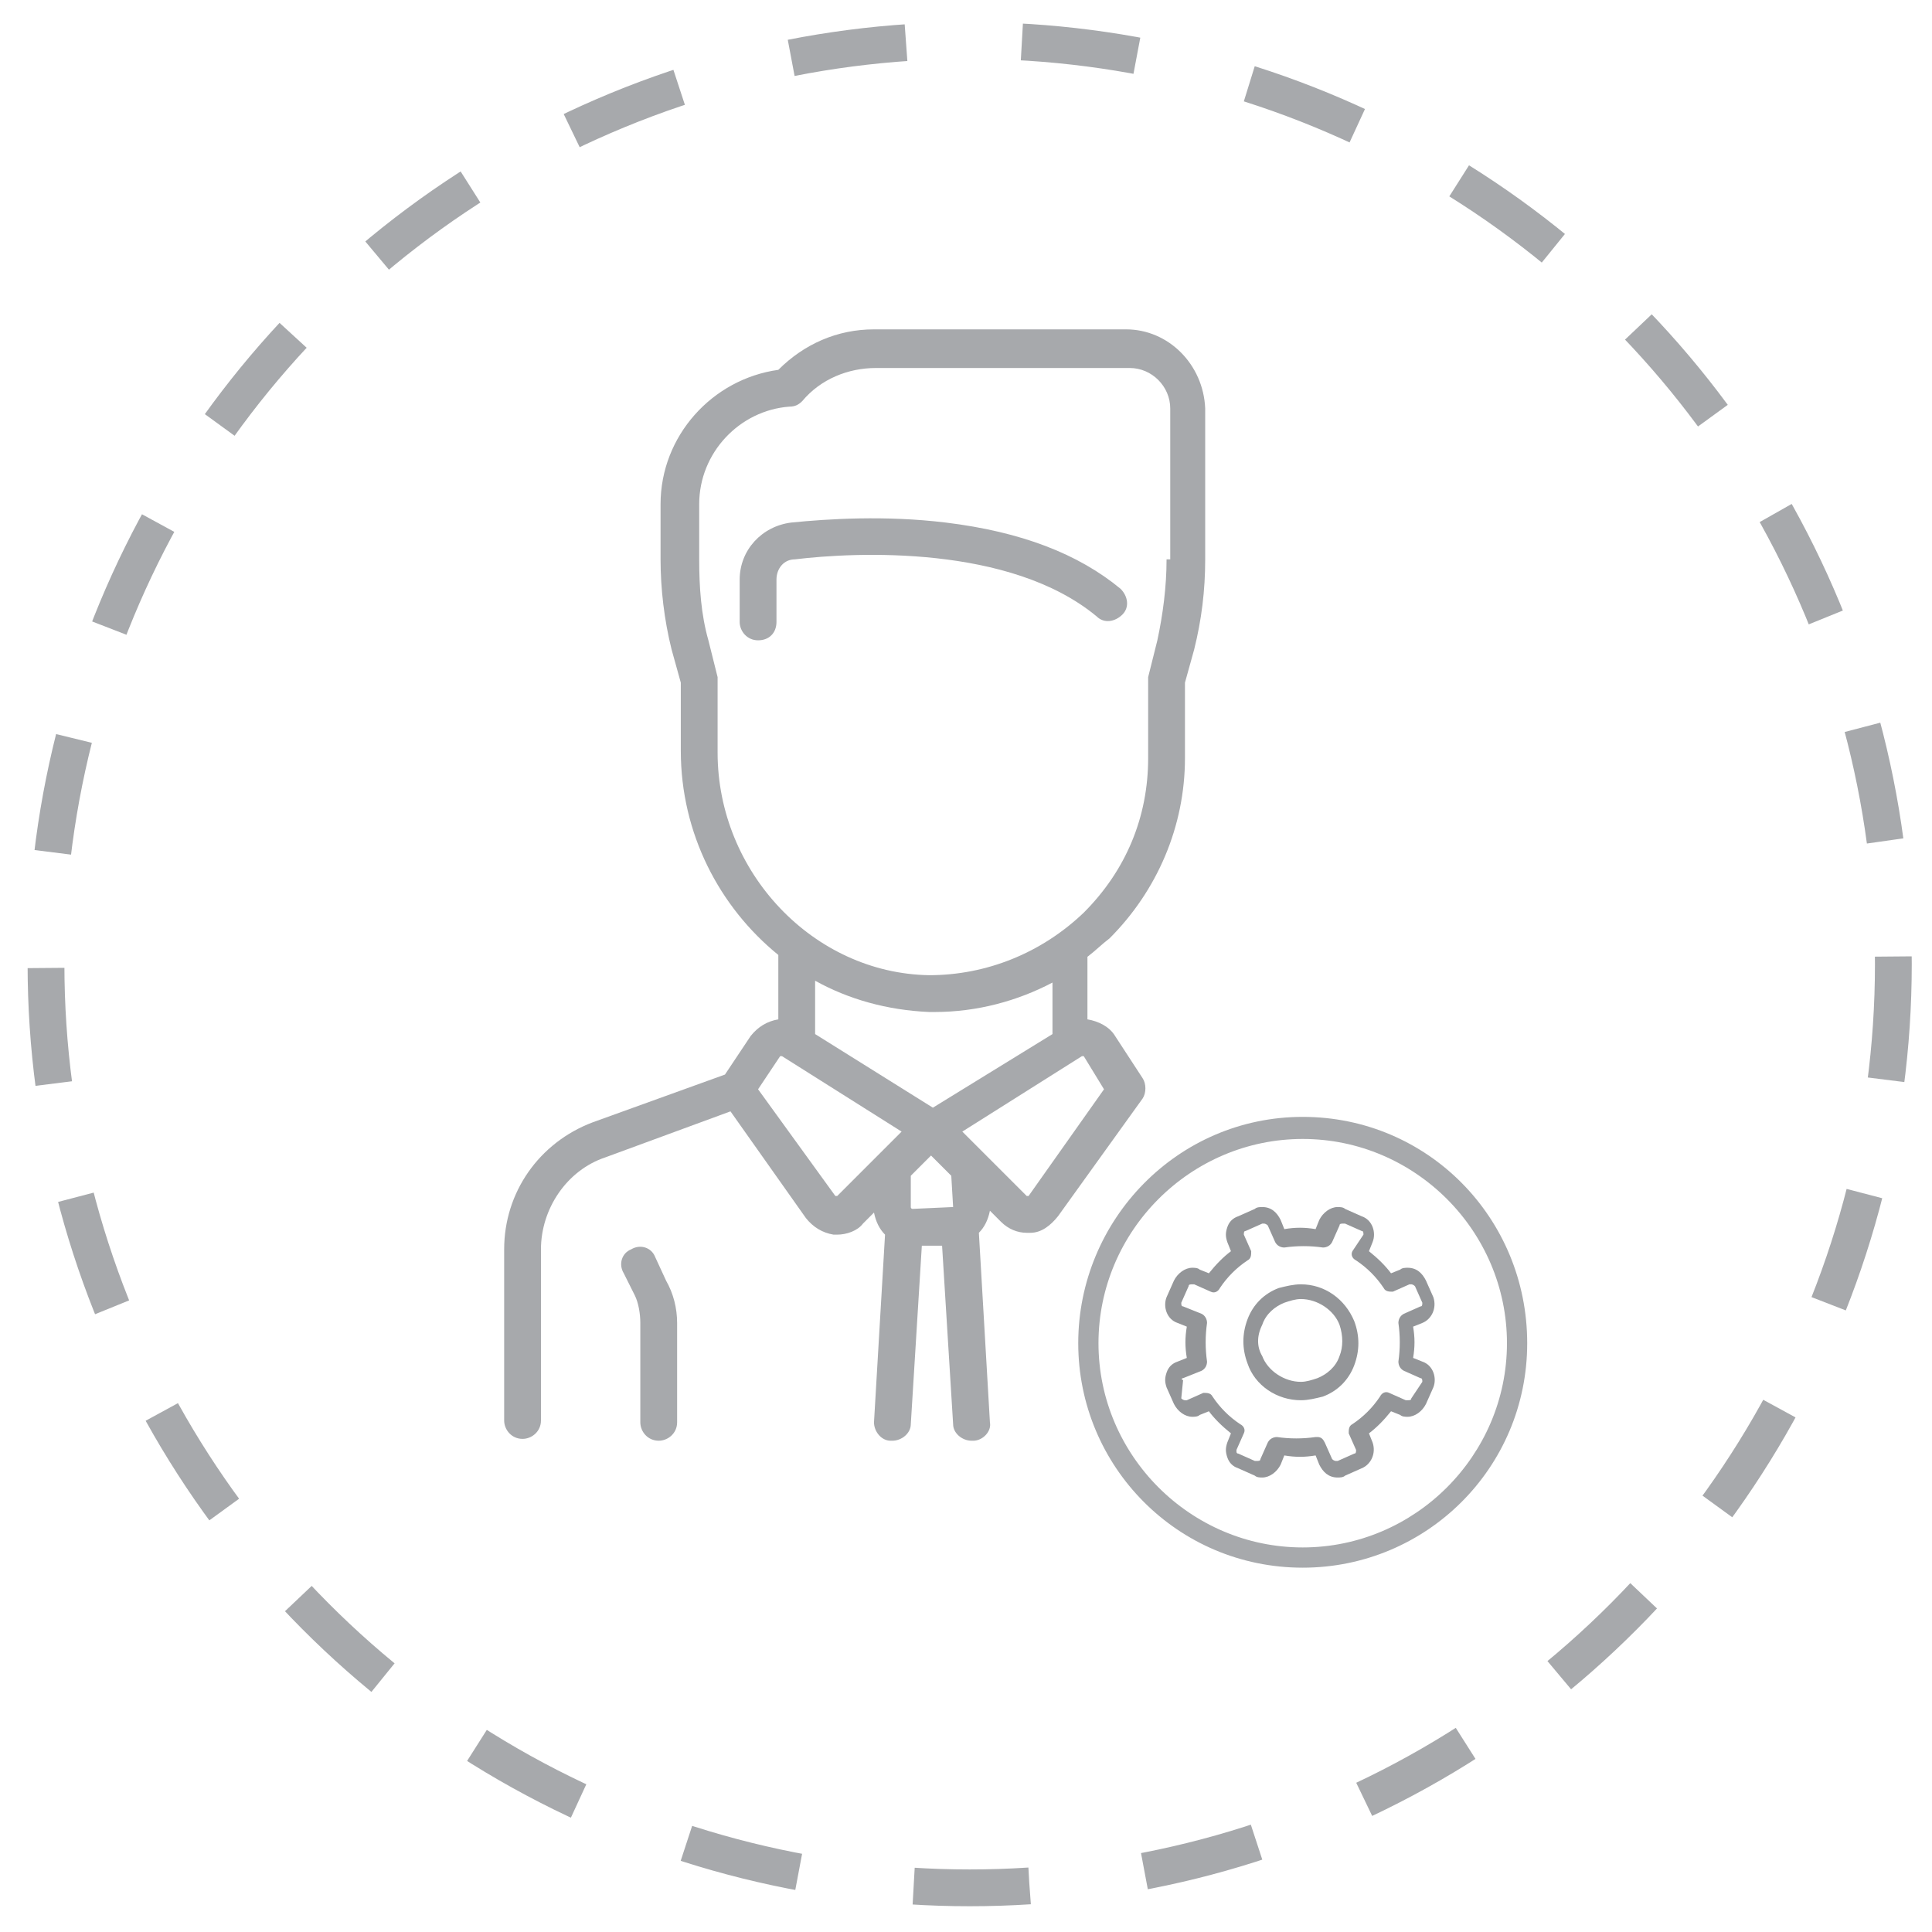 <?xml version="1.0" encoding="utf-8"?>
<!-- Generator: Adobe Illustrator 19.0.0, SVG Export Plug-In . SVG Version: 6.00 Build 0)  -->
<svg version="1.1" id="Layer_1" xmlns="http://www.w3.org/2000/svg" xmlns:xlink="http://www.w3.org/1999/xlink" x="0px" y="0px"
	 viewBox="0 0 105 105" style="enable-background:new 0 0 105 105;" xml:space="preserve">
<style type="text/css">
	.st0{fill:none;stroke:#A7A9AC;stroke-width:2;stroke-miterlimit:10;stroke-dasharray:6.3;}
	.st1{fill:#A7A9AC;}
	.st2{fill:#939598;}
</style>
<circle id="XMLID_937_" class="st0" cx="52.7" cy="52.4" r="50.2"/>
<g id="XMLID_819_">
	<path id="XMLID_842_" class="st1" d="M59.6,33.5c0.4,0.4,1,0.3,1.4-0.1c0.4-0.4,0.3-1-0.1-1.4c-2.3-1.9-5.4-3.1-9.5-3.6
		c-3.3-0.4-6.4-0.2-8.4,0c-1.6,0.2-2.8,1.5-2.8,3.1v2.3c0,0.5,0.4,1,1,1s1-0.4,1-1v-2.3c0-0.6,0.4-1.1,1-1.1
		C46.5,30,54.9,29.6,59.6,33.5z"/>
	<g id="XMLID_820_">
		<path id="XMLID_835_" class="st1" d="M61.2,17.9H47.5c-2,0-3.8,0.8-5.2,2.2c-3.6,0.5-6.4,3.6-6.4,7.3v3c0,1.6,0.2,3.3,0.6,4.9
			l0.5,1.8v3.7c0,4.5,2.1,8.5,5.3,11.1v3.5c-0.6,0.1-1.1,0.4-1.5,0.9l-1.4,2.1L32.2,61c-2.9,1.1-4.8,3.8-4.8,6.9v9.3
			c0,0.5,0.4,1,1,1c0.5,0,1-0.4,1-1v-9.3c0-2.2,1.4-4.3,3.5-5l6.8-2.5l4.1,5.8c0.4,0.5,0.9,0.8,1.5,0.9c0.1,0,0.1,0,0.2,0
			c0.5,0,1.1-0.2,1.4-0.6l0.6-0.6c0.1,0.5,0.3,0.9,0.6,1.2l-0.6,10.2c0,0.5,0.4,1,0.9,1c0,0,0,0,0.1,0c0.5,0,1-0.4,1-0.9l0.6-9.7
			h1.1l0.6,9.7c0,0.5,0.5,0.9,1,0.9c0,0,0,0,0.1,0c0.5,0,1-0.5,0.9-1L53.2,67c0.3-0.3,0.5-0.7,0.6-1.2l0.6,0.6
			c0.4,0.4,0.9,0.6,1.4,0.6c0.1,0,0.1,0,0.2,0c0.6,0,1.1-0.4,1.5-0.9l4.6-6.4c0.2-0.3,0.2-0.8,0-1.1l-1.5-2.3
			c-0.3-0.5-0.9-0.8-1.5-0.9V52c0.4-0.3,0.8-0.7,1.2-1c2.6-2.6,4.1-6.1,4.1-9.8v-4.1l0.5-1.8c0.4-1.6,0.6-3.2,0.6-4.9v-8.2
			C65.4,19.8,63.5,17.9,61.2,17.9z M45.5,65C45.5,65,45.5,65.1,45.5,65c-0.1,0-0.1,0-0.1,0l-4.2-5.8l1.2-1.8c0,0,0.1,0,0.1,0
			l6.5,4.1L45.5,65z M51.8,65.6C51.8,65.6,51.7,65.6,51.8,65.6l-2.2,0.1c0,0-0.1,0-0.1-0.1v-1.7l1.1-1.1l1.1,1.1L51.8,65.6
			L51.8,65.6z M50.7,60.2l-6.4-4v-2.9c1.8,1,3.9,1.6,6.2,1.7c0.1,0,0.2,0,0.3,0c2.3,0,4.5-0.6,6.4-1.6v2.8c0,0,0,0,0,0L50.7,60.2z
			 M60,59.2L55.9,65c0,0,0,0,0,0c0,0,0,0-0.1,0l-3.5-3.5l6.5-4.1c0,0,0.1,0,0.1,0L60,59.2z M63.4,30.4c0,1.5-0.2,3-0.5,4.4l-0.5,2
			c0,0.1,0,0.2,0,0.2v4.2c0,3.2-1.2,6.1-3.5,8.4c-2.3,2.2-5.3,3.4-8.4,3.4c-6.3-0.1-11.5-5.6-11.5-12.1V37c0-0.1,0-0.2,0-0.2l-0.5-2
			c-0.4-1.4-0.5-2.9-0.5-4.4v-3c0-2.8,2.2-5.1,4.9-5.3c0.3,0,0.5-0.1,0.7-0.3c1-1.2,2.5-1.8,4-1.8h13.8c1.2,0,2.2,1,2.2,2.2V30.4z"
			/>
		<path id="XMLID_834_" class="st1" d="M35.6,68.3c-0.2-0.5-0.8-0.7-1.3-0.4c-0.5,0.2-0.7,0.8-0.4,1.3l0.6,1.2
			c0.2,0.4,0.3,1,0.3,1.5v5.4c0,0.5,0.4,1,1,1c0.5,0,1-0.4,1-1v-5.4c0-0.8-0.2-1.6-0.6-2.3L35.6,68.3z"/>
		<g id="XMLID_824_">
			<path id="XMLID_829_" class="st2" d="M64.8,77c0.1,0,0.3,0,0.4-0.1l0.5-0.2c0.3,0.4,0.7,0.8,1.2,1.2l-0.2,0.5
				c-0.1,0.3-0.1,0.5,0,0.8c0.1,0.3,0.3,0.5,0.6,0.6l0.9,0.4c0.1,0.1,0.3,0.1,0.4,0.1c0.4,0,0.8-0.3,1-0.7l0.2-0.5
				c0.6,0.1,1.1,0.1,1.7,0l0.2,0.5c0.2,0.4,0.5,0.7,1,0.7c0.1,0,0.3,0,0.4-0.1l0.9-0.4c0.5-0.2,0.8-0.8,0.6-1.4l-0.2-0.5
				c0.4-0.3,0.8-0.7,1.2-1.2l0.5,0.2c0.1,0.1,0.3,0.1,0.4,0.1c0.4,0,0.8-0.3,1-0.7l0.4-0.9c0.2-0.5,0-1.2-0.6-1.4l-0.5-0.2
				c0.1-0.6,0.1-1.1,0-1.7l0.5-0.2c0.5-0.2,0.8-0.8,0.6-1.4l-0.4-0.9c-0.2-0.4-0.5-0.7-1-0.7c-0.1,0-0.3,0-0.4,0.1l-0.5,0.2
				c-0.3-0.4-0.7-0.8-1.2-1.2l0.2-0.5c0.2-0.5,0-1.2-0.6-1.4l-0.9-0.4c-0.1-0.1-0.3-0.1-0.4-0.1c-0.4,0-0.8,0.3-1,0.7l-0.2,0.5
				c-0.6-0.1-1.1-0.1-1.7,0l-0.2-0.5c-0.2-0.4-0.5-0.7-1-0.7c-0.1,0-0.3,0-0.4,0.1l-0.9,0.4c-0.3,0.1-0.5,0.3-0.6,0.6
				c-0.1,0.3-0.1,0.5,0,0.8l0.2,0.5c-0.4,0.3-0.8,0.7-1.2,1.2L65.2,69c-0.1-0.1-0.3-0.1-0.4-0.1c-0.4,0-0.8,0.3-1,0.7l-0.4,0.9
				c-0.2,0.5,0,1.2,0.6,1.4l0.5,0.2c-0.1,0.6-0.1,1.1,0,1.7L64,74c-0.3,0.1-0.5,0.3-0.6,0.6c-0.1,0.3-0.1,0.5,0,0.8l0.4,0.9
				C64,76.7,64.4,77,64.8,77L64.8,77z M64.3,74.9C64.3,74.9,64.3,74.8,64.3,74.9l1-0.4c0.2-0.1,0.3-0.3,0.3-0.5
				c-0.1-0.7-0.1-1.4,0-2.1c0-0.2-0.1-0.4-0.3-0.5L64.3,71c-0.1,0-0.1-0.1-0.1-0.2l0.4-0.9c0-0.1,0.1-0.1,0.2-0.1c0,0,0,0,0.1,0
				l0.9,0.4c0.2,0.1,0.4,0,0.5-0.2c0.4-0.6,0.9-1.1,1.5-1.5c0.2-0.1,0.2-0.3,0.2-0.5l-0.4-0.9c0-0.1,0-0.2,0.1-0.2l0.9-0.4
				c0,0,0,0,0.1,0c0,0,0.1,0,0.2,0.1l0.4,0.9c0.1,0.2,0.3,0.3,0.5,0.3c0.7-0.1,1.4-0.1,2.1,0c0.2,0,0.4-0.1,0.5-0.3l0.4-0.9
				c0-0.1,0.1-0.1,0.2-0.1c0,0,0,0,0.1,0l0.9,0.4c0.1,0,0.1,0.1,0.1,0.2L73.5,68c-0.1,0.2,0,0.4,0.2,0.5c0.6,0.4,1.1,0.9,1.5,1.5
				c0.1,0.2,0.3,0.2,0.5,0.2l0.9-0.4c0,0,0,0,0.1,0c0,0,0.1,0,0.2,0.1l0.4,0.9c0,0.1,0,0.2-0.1,0.2l-0.9,0.4
				c-0.2,0.1-0.3,0.3-0.3,0.5c0.1,0.7,0.1,1.4,0,2.1c0,0.2,0.1,0.4,0.3,0.5l0.9,0.4c0.1,0,0.1,0.1,0.1,0.2L76.7,76
				c0,0.1-0.1,0.1-0.2,0.1c0,0,0,0-0.1,0l-0.9-0.4c-0.2-0.1-0.4,0-0.5,0.2c-0.4,0.6-0.9,1.1-1.5,1.5c-0.2,0.1-0.2,0.3-0.2,0.5
				l0.4,0.9c0,0.1,0,0.2-0.1,0.2l-0.9,0.4c0,0,0,0-0.1,0c0,0-0.1,0-0.2-0.1l-0.4-0.9c-0.1-0.2-0.2-0.3-0.4-0.3c0,0-0.1,0-0.1,0
				c-0.7,0.1-1.4,0.1-2.1,0c-0.2,0-0.4,0.1-0.5,0.3l-0.4,0.9c0,0.1-0.1,0.1-0.2,0.1c0,0,0,0-0.1,0l-0.9-0.4c-0.1,0-0.1-0.1-0.1-0.1
				c0,0,0-0.1,0-0.1l0.4-0.9c0.1-0.2,0-0.4-0.2-0.5c-0.6-0.4-1.1-0.9-1.5-1.5c-0.1-0.2-0.3-0.2-0.5-0.2l-0.9,0.4c0,0,0,0-0.1,0
				c0,0-0.1,0-0.2-0.1L64.3,75C64.2,75,64.2,74.9,64.3,74.9L64.3,74.9z M64.3,74.9"/>
			<path id="XMLID_825_" class="st2" d="M70.7,76.1c0.4,0,0.8-0.1,1.2-0.2c0.8-0.3,1.4-0.9,1.7-1.7c0.3-0.8,0.3-1.6,0-2.4
				c-0.5-1.2-1.6-2-2.9-2c-0.4,0-0.8,0.1-1.2,0.2c-0.8,0.3-1.4,0.9-1.7,1.7c-0.3,0.8-0.3,1.6,0,2.4C68.2,75.3,69.4,76.1,70.7,76.1
				L70.7,76.1z M68.6,72c0.2-0.6,0.7-1,1.2-1.2c0.3-0.1,0.6-0.2,0.9-0.2c0.9,0,1.8,0.6,2.1,1.4c0.2,0.6,0.2,1.2,0,1.7
				c-0.2,0.6-0.7,1-1.2,1.2c-0.3,0.1-0.6,0.2-0.9,0.2c-0.9,0-1.8-0.6-2.1-1.4C68.3,73.2,68.3,72.6,68.6,72L68.6,72z M68.6,72"/>
		</g>
		<path id="XMLID_821_" class="st1" d="M70.8,85.2c-6.8,0-12.2-5.5-12.2-12.2S64,60.7,70.8,60.7S83,66.2,83,73S77.5,85.2,70.8,85.2z
			 M70.8,61.9c-6.1,0-11.1,5-11.1,11.1s5,11.1,11.1,11.1s11.1-5,11.1-11.1S76.9,61.9,70.8,61.9z"/>
	</g>
</g>
</svg>
